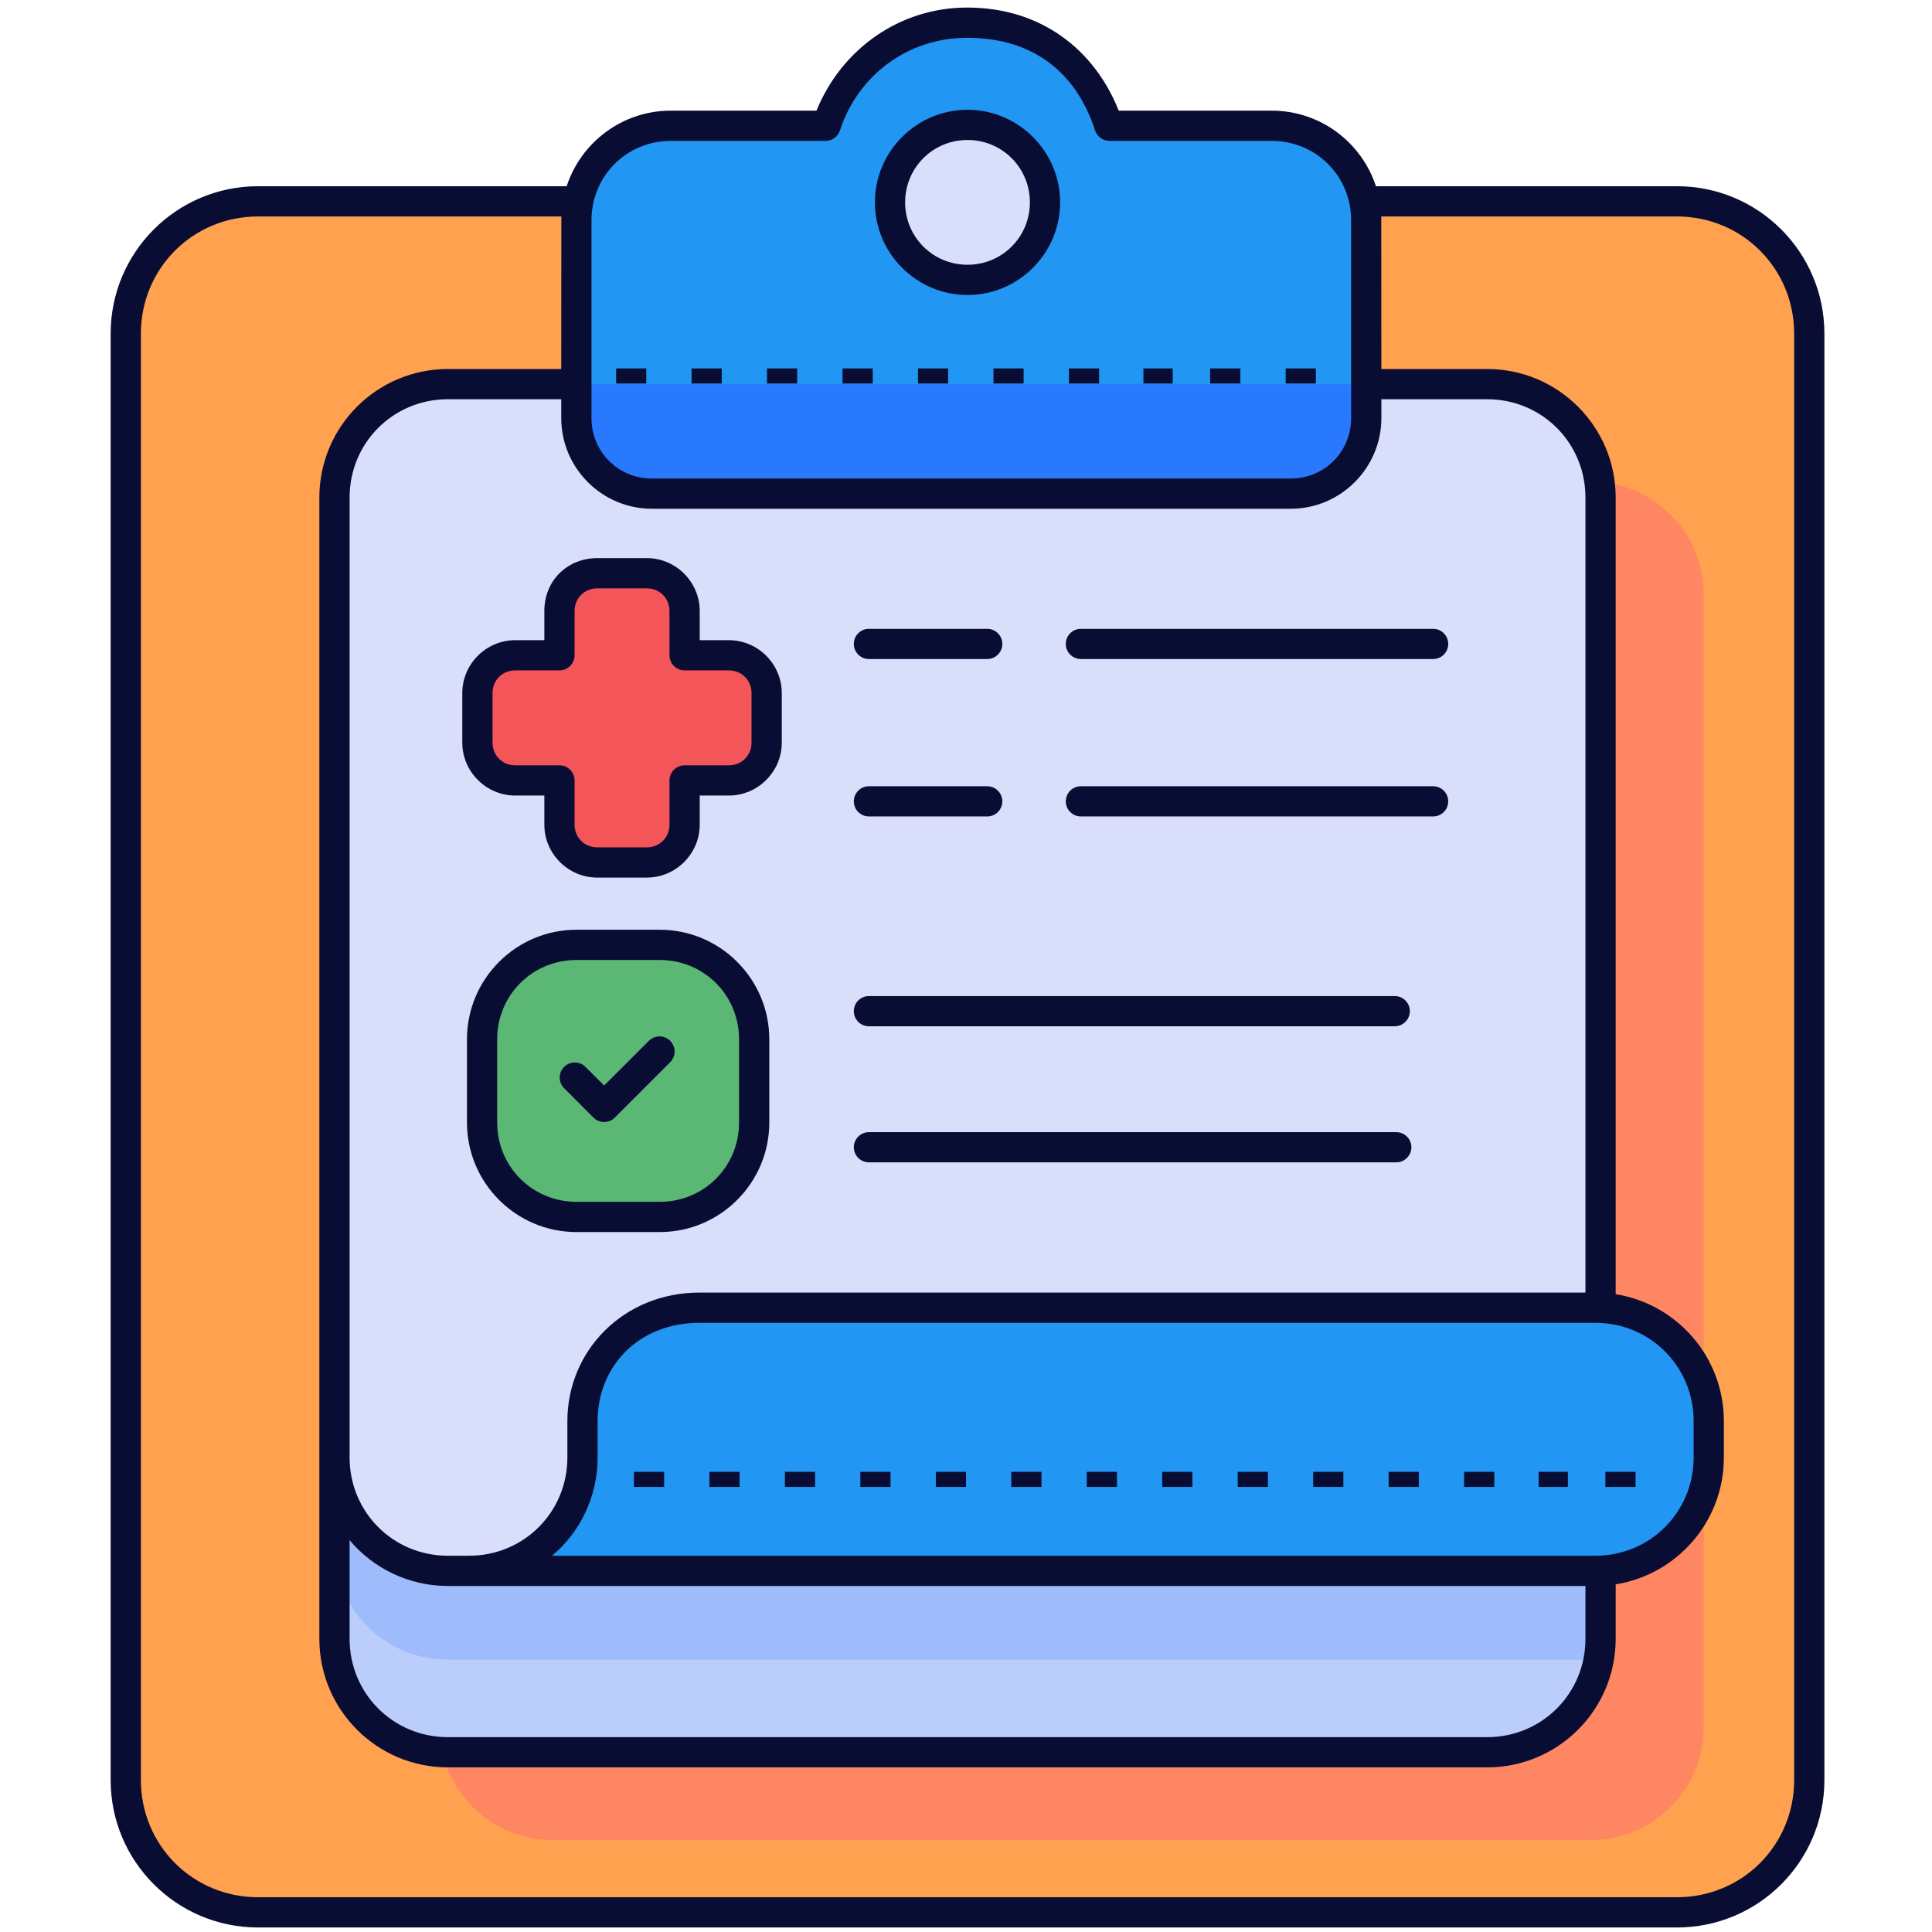 <svg xmlns="http://www.w3.org/2000/svg" width="512" height="512" viewBox="0 0 135.467 135.467"><g transform="translate(0 -161.533)"><path fill="#ffa14e" d="m 18.064,175.629 h 99.338 c 5.13,0 9.26,4.13 9.26,9.261 v 101.263 c 0,5.13 -4.13,9.26 -9.26,9.26 H 18.064 c -5.13,0 -9.26,-4.13 -9.26,-9.26 V 184.889 c 0,-5.13 4.13,-9.261 9.26,-9.261 z" paint-order="markers fill stroke"/><path fill="#ff8663" d="m 38.761,195.304 h 72.76 c 4.397,0 7.938,3.54 7.938,7.938 v 79.375 c 0,4.397 -3.54,7.938 -7.938,7.938 H 38.761 c -4.397,0 -7.938,-3.54 -7.938,-7.938 V 203.242 c 0,-4.397 3.54,-7.938 7.938,-7.938 z" paint-order="markers fill stroke"/><path fill="#bbcdfb" d="m 31.353,188.425 h 72.76 c 4.397,0 7.938,3.54 7.938,7.938 v 79.904 c 0,4.397 -3.54,7.938 -7.938,7.938 H 31.353 c -4.397,0 -7.938,-3.54 -7.938,-7.938 v -79.904 c 0,-4.397 3.54,-7.938 7.938,-7.938 z" paint-order="markers fill stroke"/><path fill="#9ebbfb" d="m 88.5,374 0,35.137 c 0,16.62 13.38,30 30,30 h 304.504 c 0.328,-1.783 0.496,-3.62 0.496,-5.5 L 423.5,374 Z" paint-order="markers fill stroke" transform="translate(0 161.533) scale(.265)"/><path fill="#d9defb" d="m 118.5,101.637 c -16.62,0 -30,13.38 -30,30 v 254 c 0,16.62 13.38,30 30,30 h 275 c 16.62,0 30,-13.38 30,-30 v -254 c 0,-16.62 -13.38,-30 -30,-30 z" paint-order="markers fill stroke" transform="translate(0 161.533) scale(.265)"/><path fill="#2196f3" d="M 255.895,6 C 238.535,6 223.709,17.084 218.439,33.275 H 177.5 c -13.85,0 -25,11.15 -25,25 v 52.342 c 0,11.08 8.92,20 20,20 h 169 c 11.08,0 20,-8.92 20,-20 V 58.275 c 0,-13.85 -11.15,-25 -25,-25 H 293.561 C 288.267,17.01 275.29,6 255.895,6 Z" paint-order="markers fill stroke" transform="translate(0 161.533) scale(.265)"/><path fill="#2979ff" d="m 152.5,101.637 v 8.98 c 0,11.08 8.92,20 20,20 h 169 c 11.08,0 17.591,-9.185 20,-20 v -8.98 z" paint-order="markers fill stroke" transform="translate(0 161.533) scale(.265)"/><path fill="#2196f3" d="m 154.125,376.012 v 9.625 c 0,16.62 -13.38,30 -30,30 h 298 c 16.62,0 30,-13.38 30,-30 v -9.625 c 0,-16.62 -13.38,-30 -30,-30 H 185.043 c -17.983,0 -30.918,13.371 -30.918,30 z" paint-order="markers fill stroke" transform="translate(0 161.533) scale(.265)"/><path fill="#0a0d33" d="m 60.926,205.625 c -0.585,0 -1.059,0.474 -1.058,1.059 0,0.585 0.474,1.058 1.058,1.058 h 8.296 c 0.585,0 1.058,-0.474 1.058,-1.058 3e-4,-0.585 -0.474,-1.059 -1.058,-1.059 z" color="#000" font-family="sans-serif" font-weight="400" overflow="visible" paint-order="markers fill stroke" style="line-height:normal;font-variant-ligatures:normal;font-variant-position:normal;font-variant-caps:normal;font-variant-numeric:normal;font-variant-alternates:normal;font-variant-east-asian:normal;font-feature-settings:normal;font-variation-settings:normal;text-indent:0;text-align:start;text-decoration-line:none;text-decoration-style:solid;text-decoration-color:#000;text-transform:none;text-orientation:mixed;shape-padding:0;shape-margin:0;inline-size:0;isolation:auto;mix-blend-mode:normal"/><path fill="#f45558" d="m 41.812,201.664 c -1.466,0 -2.646,1.18 -2.646,2.646 v 3.097 h -3.097 c -1.466,0 -2.646,1.18 -2.646,2.646 v 3.47 c 0,1.466 1.18,2.646 2.646,2.646 h 3.097 v 3.097 c 0,1.466 1.18,2.646 2.646,2.646 h 3.47 c 1.466,0 2.646,-1.18 2.646,-2.646 v -3.097 h 3.098 c 1.466,0 2.646,-1.18 2.646,-2.646 v -3.47 c 0,-1.466 -1.18,-2.646 -2.646,-2.646 h -3.098 V 204.31 c 0,-1.466 -1.18,-2.646 -2.646,-2.646 z" paint-order="markers fill stroke"/><path fill="#0a0d33" style="line-height:normal;font-variant-ligatures:normal;font-variant-position:normal;font-variant-caps:normal;font-variant-numeric:normal;font-variant-alternates:normal;font-variant-east-asian:normal;font-feature-settings:normal;font-variation-settings:normal;text-indent:0;text-align:start;text-decoration-line:none;text-decoration-style:solid;text-decoration-color:#000;text-transform:none;text-orientation:mixed;shape-padding:0;shape-margin:0;inline-size:0;isolation:auto;mix-blend-mode:normal" d="M60.926 216.663c-.585 0-1.059.474-1.058 1.059 0 .585.474 1.058 1.058 1.058h8.296c.585 0 1.058-.474 1.058-1.058 0-.585-.474-1.059-1.058-1.059zM75.788 205.625c-.585 0-1.059.474-1.058 1.059 0 .585.474 1.058 1.058 1.058h24.7c.585 0 1.058-.474 1.058-1.058 0-.585-.474-1.059-1.058-1.059zM75.788 216.663c-.585 0-1.059.474-1.058 1.059 0 .585.474 1.058 1.058 1.058h24.7c.585 0 1.058-.474 1.058-1.058 0-.585-.474-1.059-1.058-1.059zM43.2 187.364v1.059h2.117v-1.059zm5.291 0v1.059h2.117v-1.059zm5.291 0v1.059h2.117v-1.059zm5.293 0v1.059h2.117v-1.059zm5.291 0v1.059h2.117v-1.059zm5.291 0v1.059h2.117v-1.059zm5.293 0v1.059h2.117v-1.059zm5.224 0v1.059h2.053v-1.059zm4.681 0v1.059h2.117v-1.059zm5.293 0v1.059h2.117v-1.059zM44.451 264.733v1.059h2.117v-1.059zm5.291 0v1.059h2.117v-1.059zm5.293 0v1.059h2.117v-1.059zm5.291 0v1.059h2.117v-1.059zm5.291 0v1.059h2.117v-1.059zm5.293 0v1.059h2.117v-1.059zm5.291 0v1.059h2.117v-1.059zm5.291 0v1.059h2.117v-1.059zm5.293 0v1.059h2.117v-1.059zm5.291 0v1.059h2.117v-1.059zm5.291 0v1.059h2.117v-1.059zm5.293 0v1.059h2.117v-1.059zm5.224 0v1.059h2.053v-1.059zm4.681 0v1.059h2.117v-1.059z" color="#000" font-family="sans-serif" font-weight="400" overflow="visible" paint-order="markers fill stroke"/><path fill="#5bb774" d="m 40.363,227.679 h 5.821 c 3.664,0 6.615,2.95 6.615,6.615 v 5.821 c 0,3.664 -2.95,6.615 -6.615,6.615 h -5.821 c -3.664,0 -6.614,-2.95 -6.614,-6.615 v -5.821 c 0,-3.664 2.95,-6.615 6.614,-6.615 z" paint-order="markers fill stroke"/><path fill="#0a0d33" d="M45.495 234.515l-3.135 3.133-1.309-1.308c-.413-.413-1.083-.413-1.496 0-.413.413-.413 1.083 0 1.496l2.057 2.059c.413.414 1.085.414 1.498 0l3.881-3.883c.413-.413.413-1.083 0-1.496-.428-.428-1.092-.404-1.496 0zM60.926 240.918c-.584 0-1.058.473-1.058 1.057 0 .585.474 1.058 1.058 1.058h36.978c.585 0 1.059-.474 1.059-1.058-.001-.584-.475-1.057-1.059-1.057zM60.926 231.375c-.585 0-1.059.474-1.058 1.059 0 .585.474 1.058 1.058 1.058h36.871c.585 0 1.058-.474 1.058-1.058 0-.585-.474-1.059-1.058-1.059z" color="#000" font-family="sans-serif" font-weight="400" overflow="visible" paint-order="markers fill stroke" style="line-height:normal;font-variant-ligatures:normal;font-variant-position:normal;font-variant-caps:normal;font-variant-numeric:normal;font-variant-alternates:normal;font-variant-east-asian:normal;font-feature-settings:normal;font-variation-settings:normal;text-indent:0;text-align:start;text-decoration-line:none;text-decoration-style:solid;text-decoration-color:#000;text-transform:none;text-orientation:mixed;shape-padding:0;shape-margin:0;inline-size:0;isolation:auto;mix-blend-mode:normal"/><path fill="#d9defb" d="m 73.159,175.702 a 5.426,5.426 0 0 1 -5.426,5.426 5.426,5.426 0 0 1 -5.426,-5.426 5.426,5.426 0 0 1 5.426,-5.426 5.426,5.426 0 0 1 5.426,5.426 z" paint-order="markers fill stroke"/><path fill="#0a0d33" style="line-height:normal;font-variant-ligatures:normal;font-variant-position:normal;font-variant-caps:normal;font-variant-numeric:normal;font-variant-alternates:normal;font-variant-east-asian:normal;font-feature-settings:normal;font-variation-settings:normal;text-indent:0;text-align:start;text-decoration-line:none;text-decoration-style:solid;text-decoration-color:#000;text-transform:none;text-orientation:mixed;shape-padding:0;shape-margin:0;inline-size:0;isolation:auto;mix-blend-mode:normal" d="M 255.893 2 C 237.909 2 222.608 13.111 216.039 29.275 L 177.498 29.275 C 164.642 29.275 153.728 37.674 149.936 49.273 L 68.275 49.273 C 46.739 49.273 29.277 66.735 29.277 88.271 L 29.277 471.002 C 29.277 492.539 46.739 510 68.275 510 L 443.725 510 C 465.261 510 482.725 492.539 482.725 471.002 L 482.725 88.271 C 482.725 66.735 465.261 49.273 443.725 49.273 L 364.066 49.273 C 360.273 37.674 349.359 29.275 336.504 29.275 L 296.006 29.275 C 289.638 13.263 275.61 2 255.893 2 z M 255.893 10.002 C 273.774 10.002 284.891 19.568 289.754 34.51 C 290.289 36.161 291.827 37.279 293.562 37.277 L 336.504 37.277 C 348.207 37.277 357.498 46.568 357.498 58.271 L 357.498 110.617 C 357.498 119.55 350.435 126.613 341.502 126.613 L 172.5 126.613 C 163.567 126.613 156.504 119.55 156.504 110.617 L 156.504 58.271 C 156.504 46.568 165.795 37.277 177.498 37.277 L 218.438 37.277 C 220.173 37.279 221.711 36.161 222.246 34.51 C 226.998 19.907 240.236 10.002 255.893 10.002 z M 255.996 29.047 C 242.509 29.047 231.496 40.06 231.496 53.547 C 231.496 67.034 242.509 78.056 255.996 78.057 C 269.483 78.057 280.504 67.034 280.504 53.547 C 280.504 40.06 269.483 29.047 255.996 29.047 z M 255.996 37.041 C 265.159 37.041 272.502 44.383 272.502 53.547 C 272.502 62.71 265.16 70.053 255.996 70.053 C 246.833 70.053 239.49 62.71 239.49 53.547 C 239.49 44.384 246.833 37.041 255.996 37.041 z M 68.275 57.275 L 148.527 57.275 C 148.516 57.607 148.502 97.641 148.502 97.641 L 118.502 97.641 C 99.735 97.641 84.5 112.874 84.5 131.641 L 84.5 433.635 C 84.5 452.402 99.735 467.635 118.502 467.635 L 393.498 467.635 C 412.265 467.635 427.5 452.402 427.5 433.635 L 427.5 419.211 C 443.716 416.631 456.127 402.574 456.127 385.637 L 456.127 376.012 C 456.127 359.074 443.716 345.017 427.5 342.438 L 427.5 131.641 C 427.5 112.874 412.265 97.641 393.498 97.641 L 365.5 97.641 C 365.5 97.641 365.486 57.607 365.475 57.275 L 443.725 57.275 C 460.967 57.275 474.723 71.028 474.723 88.271 L 474.723 471.002 C 474.723 488.245 460.968 501.998 443.725 501.998 L 68.275 501.998 C 51.032 501.998 37.279 488.245 37.279 471.002 L 37.279 88.271 C 37.279 71.028 51.033 57.275 68.275 57.275 z M 118.502 105.635 L 148.502 105.635 L 148.502 110.617 C 148.502 123.844 159.273 134.615 172.5 134.615 L 341.502 134.615 C 354.729 134.615 365.5 123.844 365.5 110.617 L 365.5 105.635 L 393.498 105.635 C 407.971 105.635 419.498 117.168 419.498 131.641 L 419.498 342.01 L 185.041 342.01 C 165.076 342.01 150.125 357.308 150.125 376.012 L 150.125 385.637 C 150.125 400.11 138.6 411.637 124.127 411.637 L 118.502 411.637 C 104.029 411.637 92.502 400.11 92.502 385.637 L 92.502 131.641 C 92.502 117.168 104.029 105.635 118.502 105.635 z M 158.027 147.674 C 150.34 147.674 144.031 153.409 144.031 161.678 L 144.031 169.385 L 136.326 169.385 C 128.639 169.385 122.322 175.694 122.322 183.381 L 122.322 196.498 C 122.322 204.185 128.639 210.494 136.326 210.494 L 144.031 210.494 L 144.031 218.201 C 144.031 225.888 150.341 232.205 158.027 232.205 L 171.146 232.205 C 178.833 232.205 185.143 225.888 185.143 218.201 L 185.143 210.494 L 192.848 210.494 C 200.534 210.494 206.852 204.185 206.852 196.498 L 206.852 183.381 C 206.852 175.694 200.534 169.385 192.848 169.385 L 185.143 169.385 L 185.143 161.678 C 185.143 153.991 178.833 147.674 171.146 147.674 L 158.027 147.674 z M 158.027 155.676 L 171.146 155.676 C 174.54 155.676 177.141 158.285 177.141 161.678 L 177.141 173.385 C 177.144 175.592 178.934 177.379 181.141 177.379 L 192.848 177.379 C 196.24 177.379 198.85 179.988 198.85 183.381 L 198.85 196.498 C 198.85 199.891 196.24 202.5 192.848 202.5 L 181.141 202.5 C 178.934 202.5 177.144 204.287 177.141 206.494 L 177.141 218.201 C 177.141 221.594 174.54 224.203 171.146 224.203 L 158.027 224.203 C 154.634 224.203 152.027 221.594 152.027 218.201 L 152.027 206.494 C 152.024 204.29 150.238 202.503 148.033 202.5 L 136.326 202.5 C 132.933 202.5 130.324 199.891 130.324 196.498 L 130.324 183.381 C 130.324 179.988 132.933 177.379 136.326 177.379 L 148.033 177.379 C 150.238 177.376 152.024 175.589 152.027 173.385 L 152.027 161.678 C 152.027 158.285 154.634 155.676 158.027 155.676 z M 152.551 246.002 C 136.554 246.002 123.555 259.001 123.555 274.998 L 123.555 297.002 C 123.555 312.999 136.554 325.998 152.551 325.998 L 174.549 325.998 C 190.546 325.998 203.553 312.999 203.553 297.002 L 203.553 274.998 C 203.553 259.001 190.546 246.002 174.549 246.002 L 152.551 246.002 z M 152.551 254.004 L 174.549 254.004 C 186.252 254.004 195.551 263.295 195.551 274.998 L 195.551 297.002 C 195.551 308.705 186.252 317.996 174.549 317.996 L 152.551 317.996 C 140.848 317.996 131.549 308.705 131.549 297.002 L 131.549 274.998 C 131.549 263.295 140.848 254.004 152.551 254.004 z M 185.041 350.012 L 422.127 350.012 C 436.6 350.012 448.125 361.538 448.125 376.012 L 448.125 385.637 C 448.125 400.11 436.6 411.637 422.127 411.637 L 146.049 411.637 C 153.231 405.71 158.127 396.283 158.127 385.637 L 158.127 376.012 C 158.127 361.457 169.041 350.012 185.041 350.012 z M 92.502 407.529 C 98.741 414.929 108.074 419.639 118.502 419.639 L 419.498 419.639 L 419.498 433.635 C 419.498 448.108 407.971 459.641 393.498 459.641 L 118.502 459.641 C 104.029 459.641 92.502 448.108 92.502 433.635 L 92.502 407.529 z " color="#000" font-family="sans-serif" font-weight="400" overflow="visible" paint-order="markers fill stroke" transform="translate(0 161.533) scale(.265)"/></g></svg>